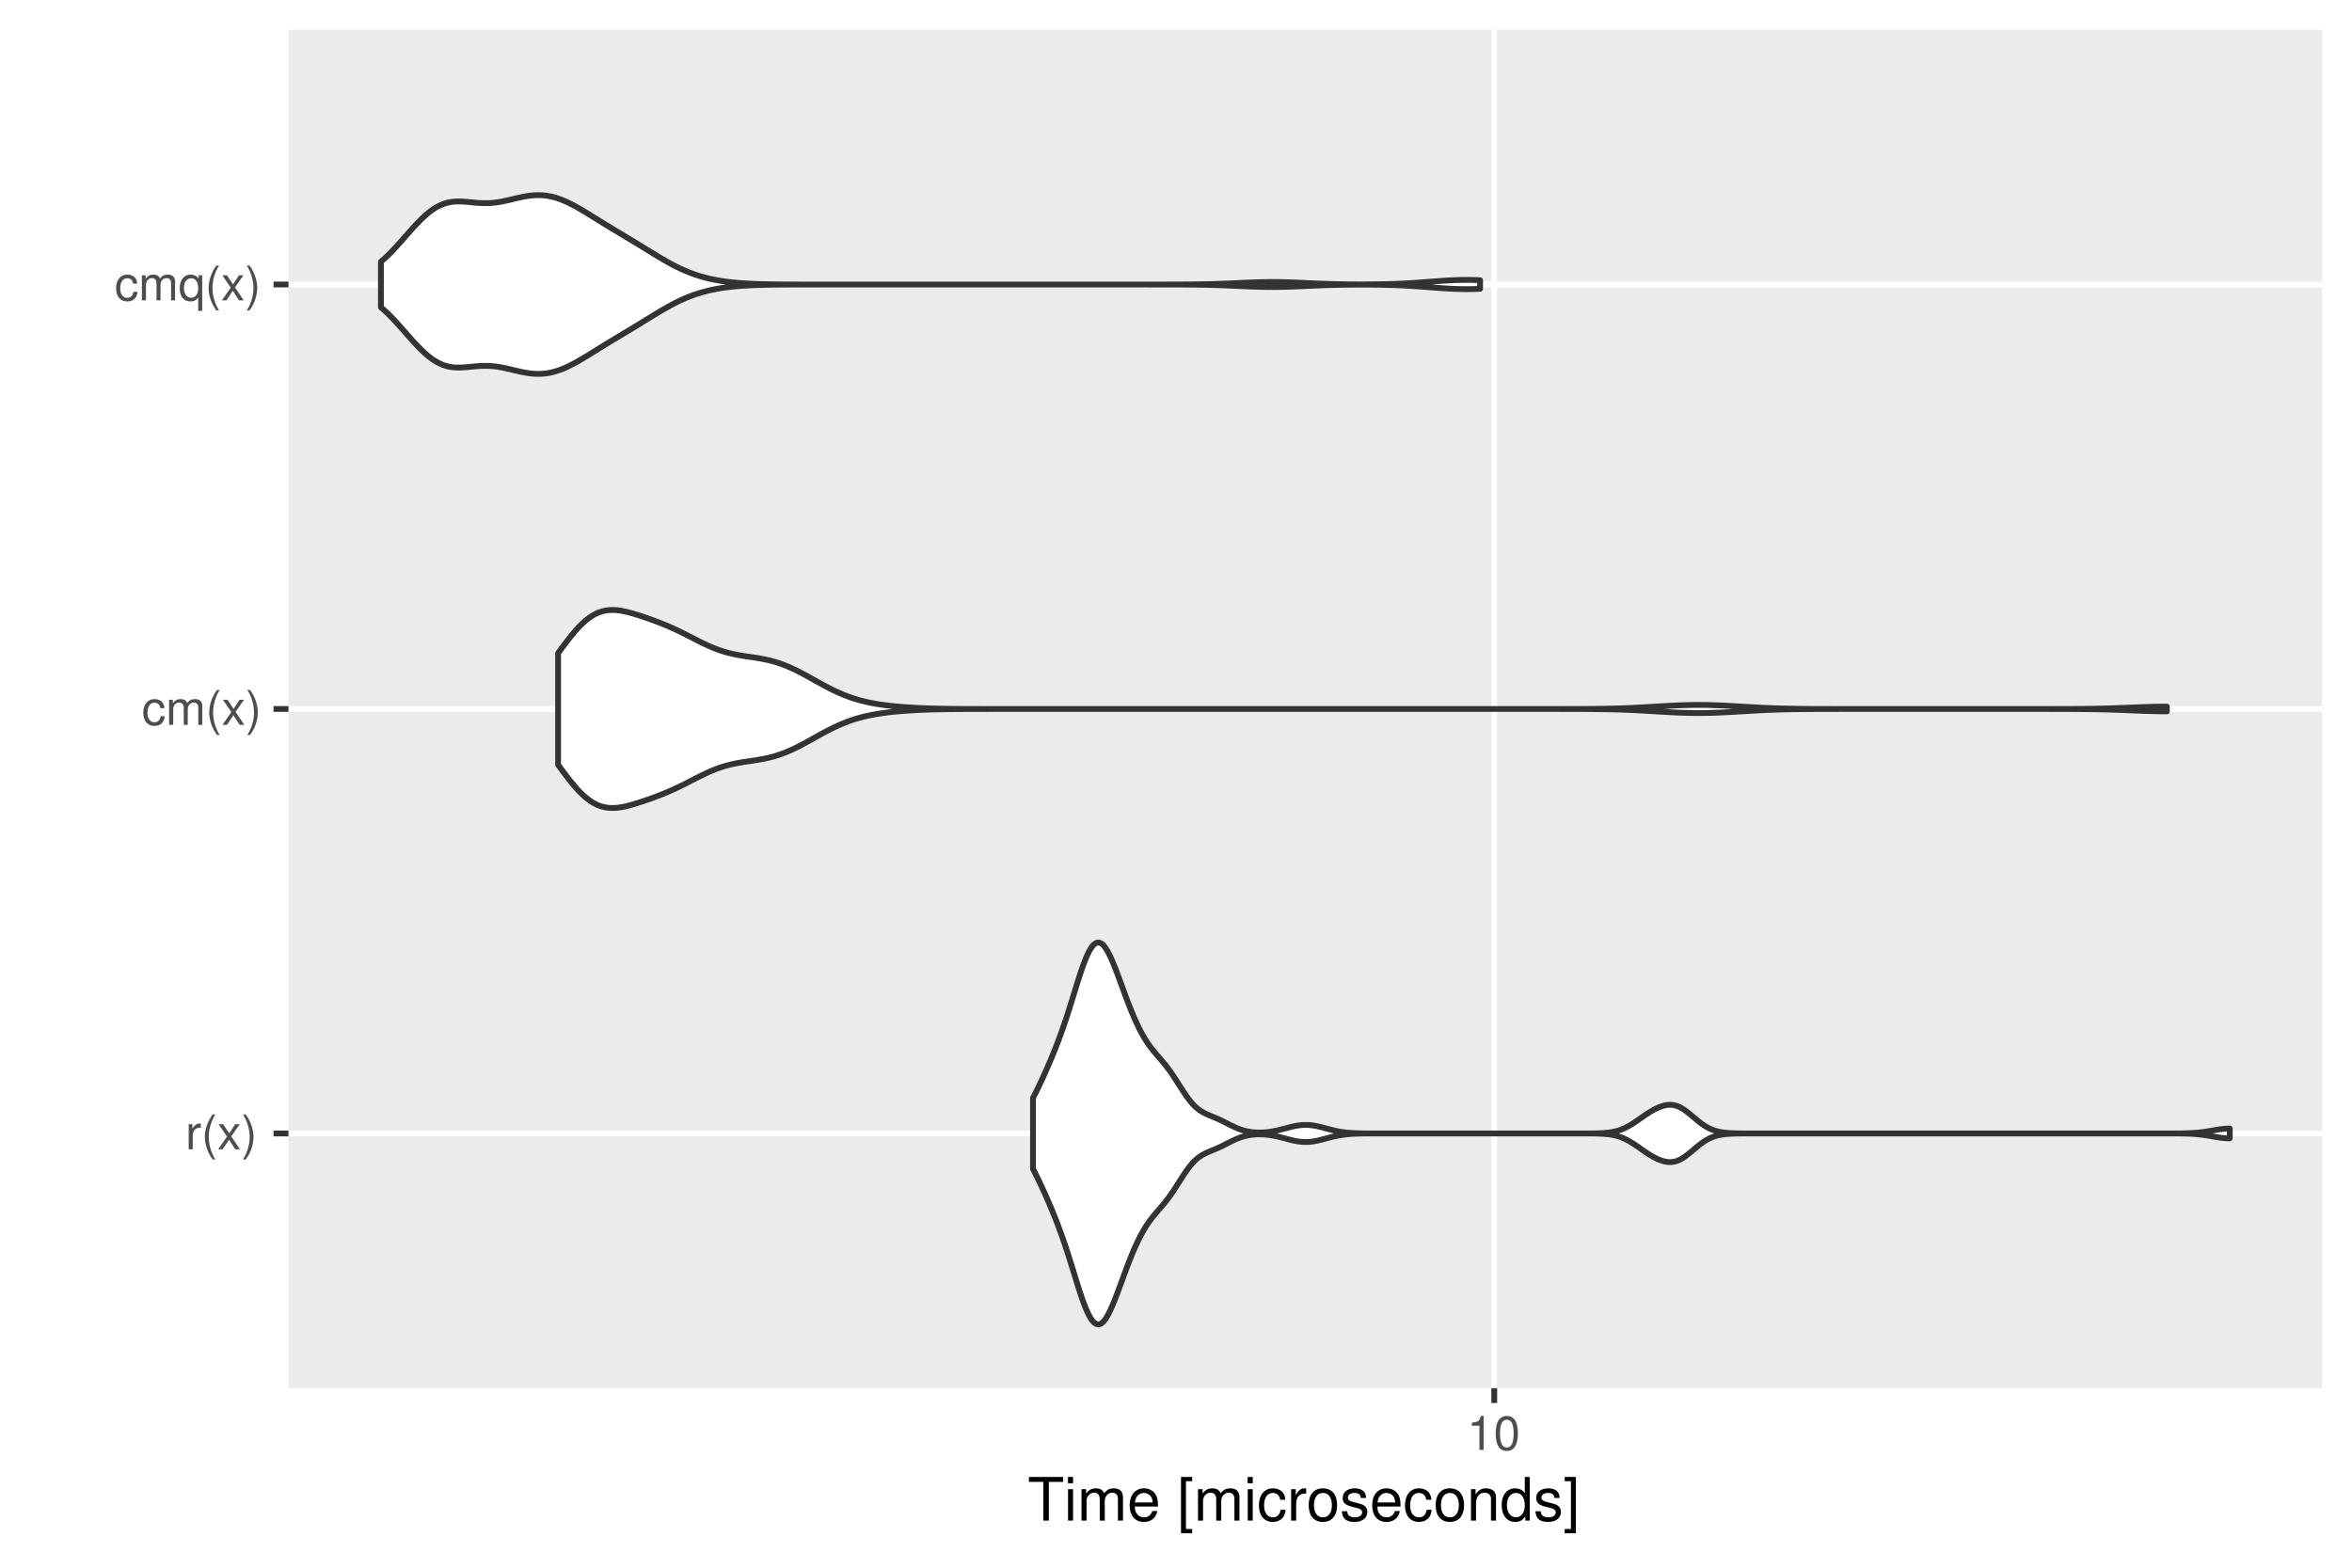 <?xml version="1.0" encoding="UTF-8"?>
<svg xmlns="http://www.w3.org/2000/svg" xmlns:xlink="http://www.w3.org/1999/xlink" width="432pt" height="288pt" viewBox="0 0 432 288" version="1.1">
<defs>
<g>
<symbol overflow="visible" id="glyph0-0">
<path style="stroke:none;" d=""/>
</symbol>
<symbol overflow="visible" id="glyph0-1">
<path style="stroke:none;" d="M 0.609 -4.609 L 0.609 0 L 1.344 0 L 1.344 -2.391 C 1.359 -3.5 1.812 -4 2.828 -3.969 L 2.828 -4.719 C 2.703 -4.734 2.625 -4.734 2.547 -4.734 C 2.062 -4.734 1.703 -4.453 1.281 -3.781 L 1.281 -4.609 Z M 0.609 -4.609 "/>
</symbol>
<symbol overflow="visible" id="glyph0-2">
<path style="stroke:none;" d="M 2.078 -6.406 C 1.203 -5.266 0.641 -3.656 0.641 -2.281 C 0.641 -0.891 1.203 0.719 2.078 1.859 L 2.562 1.859 C 1.781 0.609 1.359 -0.875 1.359 -2.281 C 1.359 -3.672 1.781 -5.156 2.562 -6.406 Z M 2.078 -6.406 "/>
</symbol>
<symbol overflow="visible" id="glyph0-3">
<path style="stroke:none;" d="M 2.562 -2.391 L 4.109 -4.609 L 3.297 -4.609 L 2.188 -2.938 L 1.078 -4.609 L 0.234 -4.609 L 1.781 -2.344 L 0.156 0 L 0.984 0 L 2.156 -1.766 L 3.312 0 L 4.156 0 Z M 2.562 -2.391 "/>
</symbol>
<symbol overflow="visible" id="glyph0-4">
<path style="stroke:none;" d="M 0.812 1.859 C 1.703 0.719 2.25 -0.891 2.25 -2.266 C 2.25 -3.656 1.703 -5.266 0.812 -6.406 L 0.328 -6.406 C 1.109 -5.156 1.547 -3.672 1.547 -2.266 C 1.547 -0.875 1.109 0.609 0.328 1.859 Z M 0.812 1.859 "/>
</symbol>
<symbol overflow="visible" id="glyph0-5">
<path style="stroke:none;" d="M 4.141 -3.062 C 4.109 -3.516 4.016 -3.797 3.828 -4.062 C 3.516 -4.484 2.969 -4.734 2.328 -4.734 C 1.078 -4.734 0.266 -3.75 0.266 -2.219 C 0.266 -0.734 1.062 0.203 2.312 0.203 C 3.406 0.203 4.109 -0.453 4.203 -1.578 L 3.453 -1.578 C 3.328 -0.844 2.953 -0.469 2.328 -0.469 C 1.516 -0.469 1.031 -1.141 1.031 -2.219 C 1.031 -3.375 1.516 -4.062 2.312 -4.062 C 2.922 -4.062 3.312 -3.703 3.406 -3.062 Z M 4.141 -3.062 "/>
</symbol>
<symbol overflow="visible" id="glyph0-6">
<path style="stroke:none;" d="M 0.609 -4.609 L 0.609 0 L 1.359 0 L 1.359 -2.891 C 1.359 -3.562 1.844 -4.094 2.438 -4.094 C 2.984 -4.094 3.297 -3.766 3.297 -3.172 L 3.297 0 L 4.031 0 L 4.031 -2.891 C 4.031 -3.562 4.516 -4.094 5.109 -4.094 C 5.641 -4.094 5.969 -3.75 5.969 -3.172 L 5.969 0 L 6.703 0 L 6.703 -3.453 C 6.703 -4.281 6.234 -4.734 5.359 -4.734 C 4.75 -4.734 4.375 -4.562 3.953 -4.031 C 3.672 -4.531 3.312 -4.734 2.703 -4.734 C 2.094 -4.734 1.688 -4.516 1.297 -3.953 L 1.297 -4.609 Z M 0.609 -4.609 "/>
</symbol>
<symbol overflow="visible" id="glyph0-7">
<path style="stroke:none;" d="M 4.359 1.922 L 4.359 -4.609 L 3.703 -4.609 L 3.703 -4 C 3.359 -4.484 2.844 -4.734 2.234 -4.734 C 1.016 -4.734 0.234 -3.75 0.234 -2.219 C 0.234 -0.719 0.969 0.203 2.203 0.203 C 2.844 0.203 3.281 -0.031 3.625 -0.531 L 3.625 1.922 Z M 2.344 -4.062 C 3.125 -4.062 3.625 -3.359 3.625 -2.25 C 3.625 -1.188 3.109 -0.484 2.344 -0.484 C 1.531 -0.484 1 -1.203 1 -2.266 C 1 -3.344 1.531 -4.062 2.344 -4.062 Z M 2.344 -4.062 "/>
</symbol>
<symbol overflow="visible" id="glyph0-8">
<path style="stroke:none;" d="M 2.281 -4.438 L 2.281 0 L 3.047 0 L 3.047 -6.234 L 2.547 -6.234 C 2.266 -5.281 2.094 -5.141 0.891 -5 L 0.891 -4.438 Z M 2.281 -4.438 "/>
</symbol>
<symbol overflow="visible" id="glyph0-9">
<path style="stroke:none;" d="M 2.422 -6.234 C 1.844 -6.234 1.312 -5.984 0.984 -5.547 C 0.578 -5 0.375 -4.172 0.375 -3.016 C 0.375 -0.906 1.078 0.203 2.422 0.203 C 3.734 0.203 4.453 -0.922 4.453 -2.969 C 4.453 -4.172 4.266 -4.984 3.859 -5.547 C 3.531 -5.984 3.016 -6.234 2.422 -6.234 Z M 2.422 -5.547 C 3.25 -5.547 3.672 -4.719 3.672 -3.031 C 3.672 -1.266 3.266 -0.438 2.406 -0.438 C 1.578 -0.438 1.172 -1.297 1.172 -3.016 C 1.172 -4.719 1.578 -5.547 2.422 -5.547 Z M 2.422 -5.547 "/>
</symbol>
<symbol overflow="visible" id="glyph1-0">
<path style="stroke:none;" d=""/>
</symbol>
<symbol overflow="visible" id="glyph1-1">
<path style="stroke:none;" d="M 3.891 -7.109 L 6.516 -7.109 L 6.516 -8.016 L 0.234 -8.016 L 0.234 -7.109 L 2.875 -7.109 L 2.875 0 L 3.891 0 Z M 3.891 -7.109 "/>
</symbol>
<symbol overflow="visible" id="glyph1-2">
<path style="stroke:none;" d="M 1.656 -5.766 L 0.734 -5.766 L 0.734 0 L 1.656 0 Z M 1.656 -8.016 L 0.719 -8.016 L 0.719 -6.859 L 1.656 -6.859 Z M 1.656 -8.016 "/>
</symbol>
<symbol overflow="visible" id="glyph1-3">
<path style="stroke:none;" d="M 0.766 -5.766 L 0.766 0 L 1.688 0 L 1.688 -3.625 C 1.688 -4.453 2.297 -5.125 3.047 -5.125 C 3.734 -5.125 4.109 -4.703 4.109 -3.969 L 4.109 0 L 5.031 0 L 5.031 -3.625 C 5.031 -4.453 5.641 -5.125 6.391 -5.125 C 7.062 -5.125 7.453 -4.703 7.453 -3.969 L 7.453 0 L 8.375 0 L 8.375 -4.328 C 8.375 -5.359 7.781 -5.922 6.703 -5.922 C 5.938 -5.922 5.484 -5.703 4.938 -5.047 C 4.594 -5.672 4.141 -5.922 3.391 -5.922 C 2.625 -5.922 2.094 -5.641 1.609 -4.953 L 1.609 -5.766 Z M 0.766 -5.766 "/>
</symbol>
<symbol overflow="visible" id="glyph1-4">
<path style="stroke:none;" d="M 5.641 -2.578 C 5.641 -3.453 5.578 -3.984 5.406 -4.406 C 5.031 -5.359 4.156 -5.922 3.078 -5.922 C 1.469 -5.922 0.438 -4.703 0.438 -2.812 C 0.438 -0.906 1.438 0.25 3.062 0.25 C 4.375 0.25 5.297 -0.5 5.516 -1.75 L 4.594 -1.75 C 4.344 -0.984 3.828 -0.594 3.094 -0.594 C 2.516 -0.594 2.016 -0.859 1.703 -1.344 C 1.484 -1.672 1.406 -2 1.391 -2.578 Z M 1.422 -3.328 C 1.5 -4.391 2.141 -5.078 3.062 -5.078 C 4 -5.078 4.656 -4.359 4.656 -3.328 Z M 1.422 -3.328 "/>
</symbol>
<symbol overflow="visible" id="glyph1-5">
<path style="stroke:none;" d=""/>
</symbol>
<symbol overflow="visible" id="glyph1-6">
<path style="stroke:none;" d="M 2.75 -8.016 L 0.703 -8.016 L 0.703 2.328 L 2.75 2.328 L 2.75 1.547 L 1.609 1.547 L 1.609 -7.234 L 2.75 -7.234 Z M 2.75 -8.016 "/>
</symbol>
<symbol overflow="visible" id="glyph1-7">
<path style="stroke:none;" d="M 5.188 -3.828 C 5.141 -4.391 5.016 -4.75 4.797 -5.078 C 4.406 -5.609 3.703 -5.922 2.906 -5.922 C 1.344 -5.922 0.344 -4.703 0.344 -2.781 C 0.344 -0.922 1.328 0.25 2.891 0.25 C 4.266 0.25 5.141 -0.578 5.25 -1.984 L 4.328 -1.984 C 4.172 -1.062 3.703 -0.594 2.922 -0.594 C 1.906 -0.594 1.297 -1.422 1.297 -2.781 C 1.297 -4.219 1.891 -5.078 2.891 -5.078 C 3.656 -5.078 4.141 -4.625 4.25 -3.828 Z M 5.188 -3.828 "/>
</symbol>
<symbol overflow="visible" id="glyph1-8">
<path style="stroke:none;" d="M 0.766 -5.766 L 0.766 0 L 1.688 0 L 1.688 -2.984 C 1.688 -4.375 2.266 -5 3.531 -4.969 L 3.531 -5.891 C 3.375 -5.922 3.281 -5.922 3.172 -5.922 C 2.578 -5.922 2.141 -5.578 1.609 -4.719 L 1.609 -5.766 Z M 0.766 -5.766 "/>
</symbol>
<symbol overflow="visible" id="glyph1-9">
<path style="stroke:none;" d="M 2.984 -5.922 C 1.359 -5.922 0.391 -4.781 0.391 -2.844 C 0.391 -0.891 1.359 0.25 3 0.25 C 4.625 0.25 5.609 -0.906 5.609 -2.797 C 5.609 -4.797 4.656 -5.922 2.984 -5.922 Z M 3 -5.078 C 4.031 -5.078 4.656 -4.234 4.656 -2.812 C 4.656 -1.438 4.016 -0.594 3 -0.594 C 1.984 -0.594 1.359 -1.438 1.359 -2.844 C 1.359 -4.234 1.984 -5.078 3 -5.078 Z M 3 -5.078 "/>
</symbol>
<symbol overflow="visible" id="glyph1-10">
<path style="stroke:none;" d="M 4.812 -4.156 C 4.812 -5.297 4.062 -5.922 2.734 -5.922 C 1.391 -5.922 0.516 -5.234 0.516 -4.172 C 0.516 -3.266 0.984 -2.844 2.344 -2.516 L 3.203 -2.297 C 3.844 -2.141 4.094 -1.906 4.094 -1.5 C 4.094 -0.953 3.547 -0.594 2.75 -0.594 C 2.25 -0.594 1.844 -0.734 1.609 -0.984 C 1.469 -1.141 1.391 -1.312 1.344 -1.719 L 0.375 -1.719 C 0.422 -0.391 1.172 0.25 2.672 0.25 C 4.125 0.25 5.047 -0.469 5.047 -1.578 C 5.047 -2.438 4.562 -2.906 3.422 -3.172 L 2.547 -3.391 C 1.797 -3.562 1.469 -3.812 1.469 -4.219 C 1.469 -4.75 1.953 -5.078 2.688 -5.078 C 3.438 -5.078 3.828 -4.766 3.844 -4.156 Z M 4.812 -4.156 "/>
</symbol>
<symbol overflow="visible" id="glyph1-11">
<path style="stroke:none;" d="M 0.766 -5.766 L 0.766 0 L 1.688 0 L 1.688 -3.172 C 1.688 -4.359 2.312 -5.125 3.25 -5.125 C 3.984 -5.125 4.438 -4.688 4.438 -4 L 4.438 0 L 5.359 0 L 5.359 -4.359 C 5.359 -5.312 4.641 -5.922 3.531 -5.922 C 2.672 -5.922 2.125 -5.594 1.609 -4.797 L 1.609 -5.766 Z M 0.766 -5.766 "/>
</symbol>
<symbol overflow="visible" id="glyph1-12">
<path style="stroke:none;" d="M 5.438 -8.016 L 4.531 -8.016 L 4.531 -5.031 C 4.141 -5.625 3.531 -5.922 2.766 -5.922 C 1.266 -5.922 0.281 -4.734 0.281 -2.891 C 0.281 -0.953 1.234 0.25 2.797 0.25 C 3.594 0.25 4.141 -0.047 4.625 -0.766 L 4.625 0 L 5.438 0 Z M 2.922 -5.078 C 3.906 -5.078 4.531 -4.203 4.531 -2.812 C 4.531 -1.484 3.891 -0.609 2.922 -0.609 C 1.906 -0.609 1.25 -1.5 1.25 -2.844 C 1.25 -4.188 1.906 -5.078 2.922 -5.078 Z M 2.922 -5.078 "/>
</symbol>
<symbol overflow="visible" id="glyph1-13">
<path style="stroke:none;" d="M 0.25 2.328 L 2.297 2.328 L 2.297 -8.016 L 0.25 -8.016 L 0.25 -7.234 L 1.391 -7.234 L 1.391 1.547 L 0.25 1.547 Z M 0.25 2.328 "/>
</symbol>
</g>
<clipPath id="clip1">
  <path d="M 52.984 5.48 L 427 5.48 L 427 256 L 52.984 256 Z M 52.984 5.48 "/>
</clipPath>
<clipPath id="clip2">
  <path d="M 52.984 207 L 427.52 207 L 427.52 209 L 52.984 209 Z M 52.984 207 "/>
</clipPath>
<clipPath id="clip3">
  <path d="M 52.984 129 L 427.52 129 L 427.52 131 L 52.984 131 Z M 52.984 129 "/>
</clipPath>
<clipPath id="clip4">
  <path d="M 52.984 51 L 427.52 51 L 427.52 53 L 52.984 53 Z M 52.984 51 "/>
</clipPath>
<clipPath id="clip5">
  <path d="M 273 5.48 L 275 5.48 L 275 256 L 273 256 Z M 273 5.48 "/>
</clipPath>
</defs>
<g id="surface8">
<rect x="0" y="0" width="432" height="288" style="fill:rgb(100%,100%,100%);fill-opacity:1;stroke:none;"/>
<rect x="0" y="0" width="432" height="288" style="fill:rgb(100%,100%,100%);fill-opacity:1;stroke:none;"/>
<path style="fill:none;stroke-width:1.067;stroke-linecap:round;stroke-linejoin:round;stroke:rgb(100%,100%,100%);stroke-opacity:1;stroke-miterlimit:10;" d="M 0 288 L 432 288 L 432 0 L 0 0 Z M 0 288 "/>
<g clip-path="url(#clip1)" clip-rule="nonzero">
<path style=" stroke:none;fill-rule:nonzero;fill:rgb(92.157%,92.157%,92.157%);fill-opacity:1;" d="M 52.984 255.016 L 426.52 255.016 L 426.52 5.48 L 52.984 5.48 Z M 52.984 255.016 "/>
</g>
<g clip-path="url(#clip2)" clip-rule="nonzero">
<path style="fill:none;stroke-width:1.067;stroke-linecap:butt;stroke-linejoin:round;stroke:rgb(100%,100%,100%);stroke-opacity:1;stroke-miterlimit:10;" d="M 52.984 208.227 L 426.52 208.227 "/>
</g>
<g clip-path="url(#clip3)" clip-rule="nonzero">
<path style="fill:none;stroke-width:1.067;stroke-linecap:butt;stroke-linejoin:round;stroke:rgb(100%,100%,100%);stroke-opacity:1;stroke-miterlimit:10;" d="M 52.984 130.246 L 426.52 130.246 "/>
</g>
<g clip-path="url(#clip4)" clip-rule="nonzero">
<path style="fill:none;stroke-width:1.067;stroke-linecap:butt;stroke-linejoin:round;stroke:rgb(100%,100%,100%);stroke-opacity:1;stroke-miterlimit:10;" d="M 52.984 52.266 L 426.52 52.266 "/>
</g>
<g clip-path="url(#clip5)" clip-rule="nonzero">
<path style="fill:none;stroke-width:1.067;stroke-linecap:butt;stroke-linejoin:round;stroke:rgb(100%,100%,100%);stroke-opacity:1;stroke-miterlimit:10;" d="M 274.453 255.016 L 274.453 5.48 "/>
</g>
<path style="fill-rule:nonzero;fill:rgb(100%,100%,100%);fill-opacity:1;stroke-width:1.067;stroke-linecap:round;stroke-linejoin:round;stroke:rgb(20%,20%,20%);stroke-opacity:1;stroke-miterlimit:10;" d="M 189.734 214.746 L 190.164 215.586 L 190.594 216.453 L 191.023 217.352 L 191.457 218.277 L 191.887 219.223 L 192.316 220.195 L 192.746 221.188 L 193.176 222.203 L 193.605 223.254 L 194.035 224.336 L 194.465 225.465 L 194.895 226.637 L 195.328 227.859 L 195.758 229.129 L 196.188 230.449 L 196.617 231.805 L 197.047 233.191 L 197.477 234.586 L 197.906 235.977 L 198.336 237.328 L 198.77 238.609 L 199.199 239.785 L 199.629 240.832 L 200.059 241.723 L 200.488 242.43 L 200.918 242.938 L 201.348 243.234 L 201.777 243.316 L 202.207 243.184 L 202.641 242.832 L 203.07 242.285 L 203.5 241.574 L 203.93 240.723 L 204.359 239.758 L 204.789 238.703 L 205.219 237.586 L 205.648 236.43 L 206.082 235.254 L 206.512 234.078 L 206.941 232.922 L 207.371 231.801 L 207.801 230.723 L 208.23 229.691 L 208.66 228.719 L 209.09 227.809 L 209.52 226.961 L 209.953 226.176 L 210.383 225.453 L 210.812 224.793 L 211.242 224.188 L 211.672 223.629 L 212.102 223.102 L 212.531 222.598 L 212.961 222.098 L 213.395 221.598 L 213.824 221.082 L 214.254 220.543 L 214.684 219.977 L 215.113 219.375 L 215.543 218.742 L 215.973 218.082 L 216.402 217.41 L 216.836 216.73 L 217.266 216.062 L 217.695 215.414 L 218.125 214.805 L 218.555 214.234 L 218.984 213.723 L 219.414 213.27 L 219.844 212.879 L 220.273 212.543 L 220.707 212.258 L 221.137 212.016 L 221.566 211.801 L 221.996 211.609 L 222.426 211.43 L 222.855 211.254 L 223.285 211.074 L 223.715 210.887 L 224.148 210.688 L 224.578 210.48 L 225.008 210.266 L 225.867 209.828 L 226.297 209.613 L 226.727 209.41 L 227.156 209.223 L 227.586 209.047 L 228.02 208.895 L 228.449 208.766 L 228.879 208.656 L 229.309 208.566 L 229.738 208.496 L 230.168 208.445 L 230.598 208.41 L 231.027 208.391 L 231.461 208.391 L 231.891 208.402 L 232.32 208.426 L 232.75 208.469 L 233.18 208.52 L 233.609 208.586 L 234.039 208.664 L 234.469 208.754 L 234.898 208.852 L 235.332 208.957 L 236.191 209.184 L 236.621 209.301 L 237.051 209.41 L 237.48 209.512 L 237.91 209.602 L 238.34 209.676 L 238.773 209.734 L 239.203 209.777 L 239.633 209.797 L 240.062 209.797 L 240.492 209.773 L 240.922 209.727 L 241.352 209.664 L 241.781 209.586 L 242.215 209.492 L 242.645 209.387 L 243.074 209.277 L 243.504 209.164 L 243.934 209.047 L 244.363 208.934 L 244.793 208.828 L 245.223 208.73 L 245.652 208.641 L 246.086 208.562 L 246.516 208.492 L 246.945 208.434 L 247.375 208.387 L 247.805 208.348 L 248.234 208.316 L 248.664 208.293 L 249.094 208.273 L 249.527 208.258 L 250.387 208.242 L 251.676 208.23 L 252.105 208.23 L 252.535 208.227 L 290.82 208.227 L 291.25 208.23 L 291.68 208.23 L 292.539 208.238 L 292.973 208.246 L 293.402 208.254 L 293.832 208.27 L 294.262 208.289 L 294.691 208.316 L 295.121 208.352 L 295.551 208.398 L 295.98 208.465 L 296.41 208.543 L 296.844 208.645 L 297.273 208.77 L 297.703 208.914 L 298.133 209.086 L 298.562 209.281 L 298.992 209.5 L 299.422 209.746 L 299.852 210.012 L 300.285 210.293 L 300.715 210.586 L 301.145 210.883 L 301.574 211.188 L 302.004 211.484 L 302.434 211.773 L 302.863 212.055 L 303.293 212.316 L 303.723 212.562 L 304.156 212.789 L 304.586 212.984 L 305.016 213.156 L 305.445 213.297 L 305.875 213.402 L 306.305 213.469 L 306.734 213.492 L 307.164 213.469 L 307.598 213.395 L 308.027 213.27 L 308.457 213.09 L 308.887 212.863 L 309.316 212.594 L 309.746 212.285 L 310.176 211.949 L 310.605 211.598 L 311.035 211.23 L 311.469 210.867 L 311.898 210.516 L 312.328 210.176 L 312.758 209.863 L 313.188 209.582 L 313.617 209.332 L 314.047 209.113 L 314.477 208.926 L 314.91 208.77 L 315.34 208.641 L 315.77 208.535 L 316.199 208.453 L 316.629 208.391 L 317.059 208.344 L 317.488 208.309 L 317.918 208.285 L 318.352 208.266 L 319.211 208.242 L 320.5 208.23 L 320.93 208.23 L 321.359 208.227 L 398.789 208.227 L 399.219 208.23 L 399.648 208.23 L 400.508 208.238 L 401.367 208.254 L 401.801 208.27 L 402.23 208.285 L 402.66 208.305 L 403.09 208.332 L 403.52 208.367 L 403.949 208.406 L 404.379 208.457 L 404.809 208.512 L 405.238 208.574 L 405.672 208.645 L 406.961 208.867 L 407.391 208.938 L 407.82 209 L 408.25 209.055 L 408.68 209.098 L 409.113 209.121 L 409.543 209.133 L 409.543 207.32 L 409.113 207.332 L 408.68 207.355 L 408.25 207.398 L 407.82 207.449 L 407.391 207.516 L 406.961 207.586 L 405.672 207.809 L 405.238 207.879 L 404.809 207.941 L 404.379 207.996 L 403.949 208.043 L 403.52 208.086 L 403.09 208.117 L 402.66 208.145 L 402.23 208.168 L 401.801 208.184 L 401.367 208.195 L 400.938 208.207 L 400.508 208.211 L 400.078 208.219 L 399.648 208.219 L 399.219 208.223 L 398.359 208.223 L 397.926 208.227 L 321.789 208.227 L 321.359 208.223 L 320.5 208.223 L 319.641 208.215 L 318.781 208.199 L 318.352 208.188 L 317.918 208.168 L 317.488 208.141 L 317.059 208.105 L 316.629 208.059 L 316.199 207.996 L 315.77 207.914 L 315.34 207.812 L 314.91 207.684 L 314.477 207.527 L 314.047 207.34 L 313.617 207.121 L 313.188 206.871 L 312.758 206.586 L 312.328 206.277 L 311.898 205.938 L 311.469 205.582 L 311.035 205.219 L 310.605 204.855 L 310.176 204.504 L 309.746 204.168 L 309.316 203.859 L 308.887 203.59 L 308.457 203.359 L 308.027 203.18 L 307.598 203.059 L 307.164 202.984 L 306.734 202.961 L 306.305 202.984 L 305.875 203.051 L 305.445 203.156 L 305.016 203.297 L 304.586 203.465 L 304.156 203.664 L 303.723 203.887 L 303.293 204.133 L 302.863 204.398 L 302.434 204.68 L 302.004 204.969 L 301.574 205.266 L 300.715 205.867 L 300.285 206.16 L 299.852 206.441 L 299.422 206.707 L 298.992 206.949 L 298.562 207.172 L 298.133 207.367 L 297.703 207.539 L 297.273 207.684 L 296.844 207.805 L 296.41 207.906 L 295.98 207.988 L 295.551 208.051 L 295.121 208.102 L 294.691 208.137 L 294.262 208.164 L 293.832 208.184 L 292.973 208.207 L 292.539 208.215 L 291.68 208.223 L 290.82 208.223 L 290.391 208.227 L 252.965 208.227 L 252.535 208.223 L 251.676 208.223 L 250.387 208.211 L 249.957 208.203 L 249.527 208.191 L 249.094 208.18 L 248.664 208.16 L 248.234 208.137 L 247.805 208.105 L 247.375 208.066 L 246.945 208.016 L 246.516 207.957 L 246.086 207.891 L 245.652 207.812 L 245.223 207.723 L 244.793 207.625 L 243.934 207.406 L 243.504 207.289 L 243.074 207.176 L 242.645 207.066 L 242.215 206.961 L 241.781 206.867 L 241.352 206.789 L 240.922 206.723 L 240.492 206.68 L 240.062 206.656 L 239.633 206.656 L 239.203 206.676 L 238.773 206.715 L 238.34 206.773 L 237.91 206.852 L 237.48 206.941 L 237.051 207.043 L 236.621 207.152 L 236.191 207.266 L 235.762 207.383 L 235.332 207.492 L 234.898 207.598 L 234.469 207.699 L 234.039 207.785 L 233.609 207.863 L 233.18 207.93 L 232.75 207.984 L 232.32 208.023 L 231.891 208.051 L 231.461 208.062 L 231.027 208.059 L 230.598 208.043 L 230.168 208.008 L 229.738 207.957 L 229.309 207.887 L 228.879 207.797 L 228.449 207.688 L 228.02 207.555 L 227.586 207.402 L 227.156 207.23 L 226.727 207.043 L 226.297 206.836 L 225.867 206.625 L 225.008 206.188 L 224.578 205.973 L 224.148 205.766 L 223.715 205.566 L 223.285 205.379 L 222.855 205.199 L 222.426 205.023 L 221.996 204.844 L 221.566 204.652 L 221.137 204.438 L 220.707 204.191 L 220.273 203.91 L 219.844 203.574 L 219.414 203.184 L 218.984 202.73 L 218.555 202.215 L 218.125 201.648 L 217.695 201.035 L 217.266 200.391 L 216.836 199.723 L 216.402 199.043 L 215.973 198.371 L 215.543 197.711 L 215.113 197.074 L 214.684 196.477 L 214.254 195.906 L 213.824 195.371 L 213.395 194.855 L 212.961 194.352 L 212.531 193.855 L 212.102 193.348 L 211.672 192.82 L 211.242 192.262 L 210.812 191.66 L 210.383 190.996 L 209.953 190.277 L 209.52 189.492 L 209.09 188.645 L 208.66 187.73 L 208.23 186.762 L 207.801 185.73 L 207.371 184.652 L 206.941 183.527 L 206.512 182.375 L 206.082 181.199 L 205.648 180.023 L 205.219 178.867 L 204.789 177.75 L 204.359 176.695 L 203.93 175.73 L 203.5 174.879 L 203.07 174.168 L 202.641 173.621 L 202.207 173.27 L 201.777 173.137 L 201.348 173.215 L 200.918 173.516 L 200.488 174.023 L 200.059 174.73 L 199.629 175.621 L 199.199 176.668 L 198.77 177.844 L 198.336 179.125 L 197.906 180.477 L 197.477 181.863 L 197.047 183.262 L 196.617 184.648 L 196.188 186.004 L 195.758 187.32 L 195.328 188.594 L 194.895 189.812 L 194.465 190.988 L 194.035 192.117 L 193.605 193.199 L 193.176 194.246 L 192.746 195.266 L 192.316 196.258 L 191.887 197.227 L 191.457 198.176 L 191.023 199.098 L 190.594 199.996 L 190.164 200.867 L 189.734 201.703 Z M 189.734 214.746 "/>
<path style="fill-rule:nonzero;fill:rgb(100%,100%,100%);fill-opacity:1;stroke-width:1.067;stroke-linecap:round;stroke-linejoin:round;stroke:rgb(20%,20%,20%);stroke-opacity:1;stroke-miterlimit:10;" d="M 102.508 140.496 L 103.086 141.285 L 103.664 142.066 L 104.242 142.828 L 104.82 143.566 L 105.398 144.27 L 105.977 144.938 L 106.555 145.551 L 107.133 146.105 L 107.711 146.605 L 108.289 147.047 L 108.867 147.426 L 109.445 147.746 L 110.023 148 L 110.602 148.191 L 111.18 148.32 L 111.758 148.402 L 112.336 148.434 L 112.914 148.426 L 113.492 148.379 L 114.07 148.297 L 114.648 148.188 L 115.23 148.055 L 115.809 147.902 L 116.387 147.738 L 116.965 147.562 L 117.543 147.379 L 118.121 147.191 L 118.699 146.992 L 119.277 146.789 L 119.855 146.582 L 120.434 146.371 L 121.012 146.152 L 121.59 145.926 L 122.168 145.688 L 122.746 145.445 L 123.324 145.191 L 123.902 144.93 L 124.48 144.66 L 125.059 144.379 L 125.637 144.094 L 126.215 143.801 L 127.949 142.91 L 128.527 142.621 L 129.105 142.336 L 129.684 142.059 L 130.262 141.797 L 130.84 141.551 L 131.418 141.316 L 131.996 141.102 L 132.574 140.906 L 133.156 140.727 L 133.734 140.566 L 134.312 140.422 L 134.891 140.297 L 135.469 140.184 L 136.047 140.078 L 136.625 139.984 L 138.359 139.727 L 138.938 139.637 L 139.516 139.539 L 140.094 139.438 L 140.672 139.32 L 141.25 139.191 L 141.828 139.043 L 142.406 138.879 L 142.984 138.695 L 143.562 138.496 L 144.141 138.281 L 144.719 138.043 L 145.297 137.793 L 145.875 137.523 L 146.453 137.238 L 147.031 136.945 L 147.609 136.637 L 148.188 136.324 L 149.344 135.684 L 149.922 135.359 L 150.5 135.039 L 151.078 134.723 L 151.66 134.41 L 152.238 134.109 L 152.816 133.816 L 153.395 133.539 L 153.973 133.273 L 154.551 133.02 L 155.129 132.781 L 155.707 132.559 L 156.285 132.352 L 156.863 132.16 L 157.441 131.984 L 158.02 131.82 L 158.598 131.672 L 159.176 131.535 L 159.754 131.41 L 160.332 131.297 L 160.91 131.195 L 161.488 131.102 L 162.066 131.016 L 162.645 130.938 L 163.223 130.867 L 163.801 130.801 L 164.379 130.742 L 164.957 130.688 L 165.535 130.637 L 166.691 130.551 L 167.848 130.48 L 168.426 130.449 L 169.004 130.422 L 169.586 130.398 L 170.164 130.375 L 170.742 130.355 L 171.898 130.324 L 173.633 130.289 L 174.211 130.281 L 174.789 130.277 L 175.367 130.27 L 177.68 130.254 L 178.258 130.254 L 178.836 130.25 L 181.148 130.25 L 181.727 130.246 L 286.391 130.246 L 286.969 130.25 L 288.703 130.25 L 289.281 130.254 L 289.859 130.254 L 290.438 130.258 L 291.016 130.258 L 292.75 130.27 L 295.062 130.301 L 296.219 130.324 L 296.797 130.34 L 297.379 130.355 L 297.957 130.375 L 298.535 130.398 L 299.113 130.418 L 300.848 130.5 L 302.582 130.594 L 305.473 130.77 L 307.207 130.863 L 307.785 130.891 L 308.941 130.938 L 310.098 130.969 L 310.676 130.98 L 311.254 130.988 L 311.832 130.992 L 312.41 130.992 L 313.566 130.977 L 314.145 130.965 L 314.723 130.945 L 315.305 130.926 L 315.883 130.906 L 317.039 130.852 L 318.195 130.789 L 319.93 130.684 L 320.508 130.652 L 321.664 130.582 L 323.398 130.488 L 324.555 130.434 L 325.133 130.41 L 325.711 130.391 L 326.289 130.367 L 328.023 130.32 L 329.18 130.297 L 330.914 130.273 L 333.227 130.258 L 333.809 130.254 L 334.387 130.254 L 334.965 130.25 L 337.277 130.25 L 337.855 130.246 L 376.02 130.246 L 376.598 130.25 L 378.332 130.25 L 378.91 130.254 L 379.488 130.254 L 380.066 130.258 L 380.645 130.258 L 382.379 130.27 L 382.957 130.277 L 383.535 130.281 L 384.113 130.289 L 384.691 130.301 L 385.27 130.309 L 385.848 130.32 L 386.426 130.336 L 387.004 130.348 L 387.582 130.367 L 388.164 130.383 L 389.32 130.422 L 393.367 130.586 L 394.523 130.625 L 395.68 130.656 L 396.258 130.668 L 396.836 130.676 L 397.992 130.684 L 397.992 129.809 L 396.836 129.816 L 396.258 129.824 L 395.68 129.836 L 394.523 129.867 L 393.945 129.887 L 393.367 129.91 L 392.789 129.93 L 389.32 130.07 L 388.164 130.109 L 387.582 130.129 L 386.426 130.16 L 384.691 130.195 L 382.957 130.219 L 380.066 130.238 L 379.488 130.238 L 378.91 130.242 L 377.754 130.242 L 377.176 130.246 L 336.699 130.246 L 336.121 130.242 L 334.965 130.242 L 334.387 130.238 L 333.809 130.238 L 333.227 130.234 L 332.648 130.234 L 332.07 130.23 L 331.492 130.223 L 330.914 130.219 L 329.18 130.195 L 327.445 130.16 L 326.867 130.141 L 326.289 130.125 L 325.711 130.105 L 324.555 130.059 L 323.398 130.004 L 321.086 129.879 L 318.773 129.738 L 318.195 129.707 L 317.617 129.672 L 317.039 129.645 L 316.461 129.613 L 315.305 129.566 L 314.723 129.547 L 313.566 129.516 L 312.988 129.508 L 312.41 129.504 L 311.254 129.504 L 310.676 129.512 L 310.098 129.523 L 309.52 129.539 L 308.363 129.578 L 306.629 129.66 L 306.051 129.691 L 305.473 129.727 L 304.895 129.758 L 302.582 129.898 L 300.27 130.023 L 299.691 130.047 L 299.113 130.074 L 298.535 130.098 L 297.379 130.137 L 296.797 130.152 L 296.219 130.168 L 295.062 130.191 L 294.484 130.199 L 293.906 130.211 L 293.328 130.215 L 292.75 130.223 L 290.438 130.238 L 289.859 130.238 L 289.281 130.242 L 287.547 130.242 L 286.969 130.246 L 180.57 130.246 L 179.992 130.242 L 178.836 130.242 L 178.258 130.238 L 177.68 130.238 L 174.789 130.219 L 173.633 130.203 L 173.055 130.191 L 172.477 130.184 L 170.742 130.137 L 170.164 130.117 L 169.586 130.094 L 169.004 130.07 L 168.426 130.043 L 167.848 130.012 L 166.691 129.941 L 165.535 129.855 L 164.957 129.805 L 164.379 129.75 L 163.801 129.691 L 163.223 129.625 L 162.645 129.555 L 162.066 129.477 L 161.488 129.395 L 160.91 129.301 L 160.332 129.195 L 159.754 129.082 L 159.176 128.957 L 158.598 128.82 L 158.02 128.672 L 157.441 128.512 L 156.863 128.336 L 156.285 128.141 L 155.707 127.934 L 155.129 127.711 L 154.551 127.473 L 153.973 127.223 L 153.395 126.957 L 152.816 126.676 L 152.238 126.383 L 151.66 126.082 L 151.078 125.77 L 150.5 125.453 L 149.922 125.133 L 149.344 124.809 L 148.188 124.168 L 147.609 123.855 L 147.031 123.551 L 146.453 123.254 L 145.875 122.969 L 145.297 122.699 L 144.719 122.449 L 144.141 122.215 L 143.562 121.996 L 142.984 121.797 L 142.406 121.613 L 141.828 121.449 L 141.25 121.305 L 140.672 121.172 L 140.094 121.059 L 139.516 120.953 L 138.938 120.855 L 138.359 120.766 L 137.781 120.68 L 137.203 120.598 L 136.625 120.508 L 136.047 120.414 L 135.469 120.312 L 134.891 120.199 L 134.312 120.07 L 133.734 119.93 L 133.156 119.77 L 132.574 119.59 L 131.996 119.391 L 131.418 119.176 L 130.84 118.945 L 130.262 118.695 L 129.684 118.434 L 129.105 118.16 L 128.527 117.875 L 127.949 117.582 L 126.793 116.988 L 125.637 116.402 L 125.059 116.113 L 124.48 115.836 L 123.902 115.562 L 123.324 115.301 L 122.746 115.047 L 122.168 114.805 L 121.59 114.57 L 121.012 114.344 L 120.434 114.125 L 119.855 113.91 L 119.277 113.703 L 118.699 113.5 L 118.121 113.305 L 117.543 113.113 L 116.965 112.93 L 116.387 112.754 L 115.809 112.59 L 115.23 112.441 L 114.648 112.309 L 114.07 112.195 L 113.492 112.113 L 112.914 112.066 L 112.336 112.059 L 111.758 112.09 L 111.18 112.172 L 110.602 112.305 L 110.023 112.492 L 109.445 112.75 L 108.867 113.066 L 108.289 113.445 L 107.711 113.887 L 107.133 114.387 L 106.555 114.945 L 105.977 115.559 L 105.398 116.223 L 104.82 116.93 L 104.242 117.664 L 103.664 118.43 L 103.086 119.207 L 102.508 120 Z M 102.508 140.496 "/>
<path style="fill-rule:nonzero;fill:rgb(100%,100%,100%);fill-opacity:1;stroke-width:1.067;stroke-linecap:round;stroke-linejoin:round;stroke:rgb(20%,20%,20%);stroke-opacity:1;stroke-miterlimit:10;" d="M 69.965 56.449 L 70.359 56.793 L 70.754 57.152 L 71.148 57.527 L 71.547 57.914 L 71.941 58.316 L 72.336 58.73 L 72.73 59.156 L 73.125 59.586 L 73.52 60.027 L 73.914 60.473 L 74.312 60.922 L 75.102 61.82 L 75.496 62.266 L 75.891 62.707 L 76.285 63.137 L 76.68 63.555 L 77.078 63.961 L 77.473 64.352 L 77.867 64.73 L 78.262 65.082 L 78.656 65.414 L 79.051 65.723 L 79.445 66.012 L 79.844 66.273 L 80.238 66.508 L 80.633 66.715 L 81.027 66.898 L 81.422 67.059 L 81.816 67.191 L 82.211 67.301 L 82.609 67.383 L 83.004 67.445 L 83.398 67.492 L 83.793 67.516 L 84.188 67.527 L 84.582 67.52 L 84.977 67.504 L 85.375 67.48 L 86.164 67.41 L 86.559 67.371 L 86.953 67.336 L 87.348 67.297 L 87.742 67.266 L 88.141 67.242 L 88.535 67.223 L 88.93 67.215 L 89.324 67.211 L 89.719 67.223 L 90.113 67.242 L 90.508 67.273 L 90.906 67.312 L 91.301 67.363 L 91.695 67.426 L 92.09 67.492 L 92.484 67.57 L 92.879 67.652 L 93.273 67.742 L 93.672 67.832 L 94.066 67.926 L 94.461 68.023 L 94.855 68.113 L 95.25 68.207 L 95.645 68.293 L 96.039 68.375 L 96.434 68.449 L 96.832 68.516 L 97.227 68.574 L 97.621 68.621 L 98.016 68.656 L 98.41 68.676 L 98.805 68.684 L 99.199 68.68 L 99.598 68.66 L 99.992 68.629 L 100.387 68.582 L 100.781 68.516 L 101.176 68.438 L 101.57 68.348 L 101.965 68.238 L 102.363 68.117 L 102.758 67.984 L 103.152 67.836 L 103.547 67.676 L 103.941 67.504 L 104.336 67.32 L 104.73 67.129 L 105.129 66.926 L 105.523 66.719 L 105.918 66.5 L 106.312 66.277 L 106.707 66.047 L 107.102 65.812 L 107.496 65.574 L 107.895 65.336 L 108.289 65.094 L 109.078 64.602 L 109.473 64.359 L 110.262 63.867 L 110.66 63.625 L 111.055 63.379 L 111.449 63.137 L 111.844 62.898 L 112.238 62.656 L 113.027 62.18 L 113.426 61.941 L 113.82 61.707 L 114.215 61.469 L 114.609 61.234 L 115.793 60.52 L 116.191 60.281 L 116.586 60.043 L 116.98 59.801 L 117.375 59.562 L 117.77 59.32 L 118.164 59.074 L 118.953 58.59 L 119.352 58.348 L 120.535 57.621 L 120.93 57.387 L 121.324 57.148 L 121.719 56.918 L 122.117 56.688 L 122.512 56.465 L 122.906 56.246 L 123.301 56.031 L 123.695 55.82 L 124.09 55.617 L 124.484 55.422 L 124.883 55.23 L 125.277 55.047 L 125.672 54.871 L 126.066 54.703 L 126.461 54.539 L 126.855 54.387 L 127.25 54.242 L 127.648 54.102 L 128.043 53.969 L 128.438 53.844 L 128.832 53.727 L 129.227 53.617 L 129.621 53.512 L 130.016 53.414 L 130.414 53.32 L 130.809 53.234 L 131.598 53.078 L 131.992 53.008 L 132.387 52.941 L 132.781 52.883 L 133.18 52.828 L 133.574 52.773 L 133.969 52.727 L 134.758 52.641 L 135.547 52.57 L 135.945 52.539 L 136.34 52.508 L 136.734 52.48 L 137.129 52.457 L 138.312 52.398 L 138.711 52.383 L 139.105 52.367 L 140.289 52.332 L 141.078 52.316 L 141.477 52.309 L 141.871 52.305 L 142.266 52.297 L 143.844 52.281 L 144.238 52.281 L 144.637 52.277 L 145.031 52.277 L 145.426 52.273 L 146.215 52.273 L 146.609 52.27 L 150.562 52.27 L 150.957 52.266 L 210.613 52.266 L 211.008 52.27 L 214.961 52.27 L 215.355 52.273 L 216.145 52.273 L 216.539 52.277 L 216.934 52.277 L 217.328 52.281 L 217.727 52.281 L 220.094 52.305 L 220.492 52.312 L 220.887 52.32 L 221.281 52.324 L 221.676 52.332 L 222.07 52.344 L 222.465 52.352 L 222.859 52.363 L 223.258 52.375 L 224.047 52.398 L 224.441 52.414 L 224.836 52.426 L 225.625 52.457 L 226.023 52.477 L 226.418 52.492 L 226.812 52.512 L 227.207 52.527 L 227.602 52.547 L 227.996 52.562 L 228.391 52.582 L 228.789 52.598 L 229.184 52.617 L 230.367 52.664 L 231.156 52.688 L 231.555 52.699 L 232.344 52.715 L 233.527 52.727 L 233.922 52.727 L 234.32 52.723 L 235.109 52.715 L 235.898 52.699 L 237.082 52.664 L 237.48 52.648 L 238.664 52.602 L 239.059 52.582 L 239.453 52.566 L 239.848 52.547 L 240.246 52.527 L 240.641 52.512 L 241.035 52.492 L 242.613 52.43 L 243.012 52.414 L 243.406 52.398 L 244.59 52.363 L 244.984 52.355 L 245.379 52.344 L 245.777 52.336 L 246.566 52.32 L 246.961 52.316 L 247.355 52.309 L 248.145 52.301 L 248.543 52.297 L 248.938 52.297 L 249.332 52.293 L 251.309 52.293 L 253.281 52.312 L 253.676 52.32 L 254.074 52.328 L 254.863 52.344 L 256.047 52.379 L 256.441 52.395 L 256.84 52.41 L 257.234 52.426 L 258.023 52.465 L 258.418 52.488 L 258.812 52.508 L 259.207 52.531 L 259.605 52.559 L 260 52.582 L 260.789 52.637 L 261.184 52.668 L 261.578 52.695 L 262.367 52.758 L 262.766 52.789 L 263.16 52.816 L 263.949 52.879 L 265.133 52.961 L 265.531 52.984 L 265.926 53.012 L 266.715 53.051 L 267.504 53.082 L 267.898 53.094 L 268.297 53.105 L 269.086 53.113 L 269.875 53.113 L 270.664 53.098 L 271.062 53.086 L 271.457 53.074 L 271.852 53.059 L 271.852 51.477 L 271.062 51.445 L 270.664 51.438 L 270.27 51.426 L 269.875 51.422 L 269.086 51.422 L 268.297 51.43 L 267.898 51.441 L 267.109 51.465 L 265.926 51.523 L 265.531 51.547 L 265.133 51.574 L 263.949 51.656 L 263.555 51.688 L 263.16 51.715 L 262.766 51.746 L 262.367 51.777 L 261.973 51.809 L 261.578 51.836 L 261.184 51.867 L 260.789 51.895 L 260.395 51.926 L 260 51.953 L 259.605 51.977 L 259.207 52.004 L 258.812 52.027 L 258.418 52.047 L 258.023 52.07 L 257.629 52.09 L 257.234 52.105 L 256.84 52.125 L 256.441 52.141 L 256.047 52.152 L 255.652 52.168 L 255.258 52.18 L 254.863 52.188 L 254.469 52.199 L 254.074 52.207 L 253.676 52.215 L 253.281 52.219 L 252.887 52.227 L 251.703 52.238 L 251.309 52.238 L 250.91 52.242 L 249.332 52.242 L 248.938 52.238 L 248.543 52.238 L 248.145 52.234 L 247.355 52.227 L 246.961 52.219 L 246.566 52.215 L 245.777 52.199 L 245.379 52.191 L 244.984 52.18 L 244.59 52.172 L 243.801 52.148 L 243.406 52.133 L 243.012 52.121 L 242.613 52.105 L 241.43 52.059 L 241.035 52.039 L 240.641 52.023 L 240.246 52.004 L 239.848 51.988 L 239.453 51.969 L 239.059 51.953 L 238.664 51.934 L 237.48 51.887 L 237.082 51.871 L 235.898 51.836 L 234.715 51.812 L 234.32 51.809 L 233.133 51.809 L 232.738 51.812 L 231.555 51.836 L 231.156 51.848 L 230.367 51.871 L 228.789 51.934 L 228.391 51.953 L 227.996 51.969 L 227.207 52.008 L 226.812 52.023 L 226.418 52.043 L 226.023 52.059 L 225.625 52.074 L 224.047 52.137 L 223.258 52.16 L 222.859 52.172 L 222.465 52.184 L 220.492 52.223 L 220.094 52.227 L 219.699 52.234 L 218.121 52.25 L 217.727 52.25 L 217.328 52.254 L 216.934 52.258 L 216.145 52.258 L 215.75 52.262 L 214.562 52.262 L 214.168 52.266 L 147.004 52.266 L 146.609 52.262 L 145.82 52.262 L 145.426 52.258 L 144.637 52.258 L 144.238 52.254 L 143.844 52.25 L 143.449 52.25 L 142.66 52.242 L 142.266 52.234 L 141.871 52.23 L 141.477 52.223 L 141.078 52.219 L 140.684 52.211 L 140.289 52.199 L 139.895 52.191 L 139.105 52.168 L 138.711 52.152 L 138.312 52.137 L 137.129 52.078 L 136.734 52.051 L 136.34 52.027 L 135.945 51.996 L 135.547 51.965 L 134.758 51.895 L 133.969 51.809 L 133.18 51.707 L 132.781 51.652 L 132.387 51.59 L 131.992 51.523 L 131.598 51.453 L 131.203 51.379 L 130.809 51.301 L 130.414 51.215 L 130.016 51.121 L 129.621 51.023 L 129.227 50.918 L 128.832 50.809 L 128.438 50.691 L 128.043 50.566 L 127.648 50.434 L 127.25 50.293 L 126.855 50.145 L 126.461 49.992 L 126.066 49.832 L 125.672 49.66 L 125.277 49.484 L 124.883 49.305 L 124.484 49.113 L 124.09 48.918 L 123.695 48.715 L 123.301 48.504 L 122.906 48.289 L 122.512 48.07 L 122.117 47.844 L 121.719 47.617 L 120.93 47.148 L 120.141 46.672 L 119.352 46.188 L 118.953 45.945 L 118.559 45.703 L 118.164 45.457 L 116.98 44.73 L 116.191 44.254 L 115.793 44.012 L 115.398 43.777 L 114.609 43.301 L 114.215 43.066 L 113.426 42.59 L 113.027 42.355 L 112.238 41.879 L 111.449 41.395 L 111.055 41.156 L 110.66 40.91 L 110.262 40.668 L 109.078 39.93 L 108.684 39.688 L 108.289 39.441 L 107.895 39.199 L 107.496 38.957 L 106.707 38.488 L 106.312 38.258 L 105.918 38.035 L 105.523 37.816 L 105.129 37.609 L 104.73 37.406 L 104.336 37.211 L 103.941 37.031 L 103.547 36.859 L 103.152 36.699 L 102.758 36.551 L 102.363 36.414 L 101.965 36.293 L 101.57 36.188 L 101.176 36.098 L 100.781 36.02 L 100.387 35.953 L 99.992 35.906 L 99.598 35.871 L 99.199 35.855 L 98.805 35.848 L 98.41 35.859 L 98.016 35.879 L 97.621 35.914 L 97.227 35.961 L 96.832 36.02 L 96.434 36.086 L 96.039 36.16 L 95.645 36.242 L 95.25 36.328 L 94.855 36.418 L 93.672 36.699 L 93.273 36.793 L 92.484 36.965 L 92.09 37.043 L 91.695 37.109 L 91.301 37.168 L 90.906 37.219 L 90.508 37.262 L 90.113 37.293 L 89.719 37.312 L 89.324 37.32 L 88.93 37.32 L 88.535 37.312 L 88.141 37.293 L 87.742 37.27 L 86.953 37.199 L 86.559 37.16 L 86.164 37.125 L 85.77 37.086 L 85.375 37.055 L 84.977 37.031 L 84.582 37.016 L 84.188 37.008 L 83.793 37.016 L 83.398 37.043 L 83.004 37.09 L 82.609 37.152 L 82.211 37.234 L 81.816 37.34 L 81.422 37.477 L 81.027 37.637 L 80.633 37.82 L 80.238 38.027 L 79.844 38.262 L 79.445 38.523 L 79.051 38.812 L 78.656 39.121 L 78.262 39.453 L 77.867 39.805 L 77.473 40.18 L 77.078 40.574 L 76.68 40.98 L 76.285 41.398 L 75.891 41.828 L 75.496 42.27 L 74.707 43.16 L 74.312 43.609 L 73.914 44.062 L 73.52 44.508 L 73.125 44.945 L 72.73 45.379 L 72.336 45.805 L 71.941 46.219 L 71.547 46.621 L 71.148 47.008 L 70.754 47.383 L 70.359 47.742 L 69.965 48.086 Z M 69.965 56.449 "/>
<g style="fill:rgb(30.196%,30.196%,30.196%);fill-opacity:1;">
  <use xlink:href="#glyph0-1" x="34.055" y="211.142"/>
  <use xlink:href="#glyph0-2" x="36.984" y="211.142"/>
  <use xlink:href="#glyph0-3" x="39.914" y="211.142"/>
  <use xlink:href="#glyph0-4" x="44.312" y="211.142"/>
</g>
<g style="fill:rgb(30.196%,30.196%,30.196%);fill-opacity:1;">
  <use xlink:href="#glyph0-5" x="26.055" y="133.161"/>
  <use xlink:href="#glyph0-6" x="30.453" y="133.161"/>
  <use xlink:href="#glyph0-2" x="37.781" y="133.161"/>
  <use xlink:href="#glyph0-3" x="40.711" y="133.161"/>
  <use xlink:href="#glyph0-4" x="45.109" y="133.161"/>
</g>
<g style="fill:rgb(30.196%,30.196%,30.196%);fill-opacity:1;">
  <use xlink:href="#glyph0-5" x="21.055" y="55.181"/>
  <use xlink:href="#glyph0-6" x="25.453" y="55.181"/>
  <use xlink:href="#glyph0-7" x="32.781" y="55.181"/>
  <use xlink:href="#glyph0-2" x="37.672" y="55.181"/>
  <use xlink:href="#glyph0-3" x="40.602" y="55.181"/>
  <use xlink:href="#glyph0-4" x="45" y="55.181"/>
</g>
<path style="fill:none;stroke-width:1.067;stroke-linecap:butt;stroke-linejoin:round;stroke:rgb(20%,20%,20%);stroke-opacity:1;stroke-miterlimit:10;" d="M 50.246 208.227 L 52.984 208.227 "/>
<path style="fill:none;stroke-width:1.067;stroke-linecap:butt;stroke-linejoin:round;stroke:rgb(20%,20%,20%);stroke-opacity:1;stroke-miterlimit:10;" d="M 50.246 130.246 L 52.984 130.246 "/>
<path style="fill:none;stroke-width:1.067;stroke-linecap:butt;stroke-linejoin:round;stroke:rgb(20%,20%,20%);stroke-opacity:1;stroke-miterlimit:10;" d="M 50.246 52.266 L 52.984 52.266 "/>
<path style="fill:none;stroke-width:1.067;stroke-linecap:butt;stroke-linejoin:round;stroke:rgb(20%,20%,20%);stroke-opacity:1;stroke-miterlimit:10;" d="M 274.453 257.754 L 274.453 255.016 "/>
<g style="fill:rgb(30.196%,30.196%,30.196%);fill-opacity:1;">
  <use xlink:href="#glyph0-8" x="269.453" y="266.36"/>
  <use xlink:href="#glyph0-9" x="274.344" y="266.36"/>
</g>
<g style="fill:rgb(0%,0%,0%);fill-opacity:1;">
  <use xlink:href="#glyph1-1" x="188.754" y="279.347"/>
  <use xlink:href="#glyph1-2" x="195.441" y="279.347"/>
  <use xlink:href="#glyph1-3" x="197.884" y="279.347"/>
  <use xlink:href="#glyph1-4" x="207.047" y="279.347"/>
  <use xlink:href="#glyph1-5" x="213.163" y="279.347"/>
  <use xlink:href="#glyph1-6" x="216.221" y="279.347"/>
  <use xlink:href="#glyph1-3" x="219.278" y="279.347"/>
  <use xlink:href="#glyph1-2" x="228.441" y="279.347"/>
  <use xlink:href="#glyph1-7" x="230.884" y="279.347"/>
  <use xlink:href="#glyph1-8" x="236.384" y="279.347"/>
  <use xlink:href="#glyph1-9" x="239.98" y="279.347"/>
  <use xlink:href="#glyph1-10" x="246.097" y="279.347"/>
  <use xlink:href="#glyph1-4" x="251.597" y="279.347"/>
  <use xlink:href="#glyph1-7" x="257.713" y="279.347"/>
  <use xlink:href="#glyph1-9" x="263.301" y="279.347"/>
  <use xlink:href="#glyph1-11" x="269.417" y="279.347"/>
  <use xlink:href="#glyph1-12" x="275.533" y="279.347"/>
  <use xlink:href="#glyph1-10" x="281.649" y="279.347"/>
  <use xlink:href="#glyph1-13" x="287.149" y="279.347"/>
</g>
</g>
</svg>
